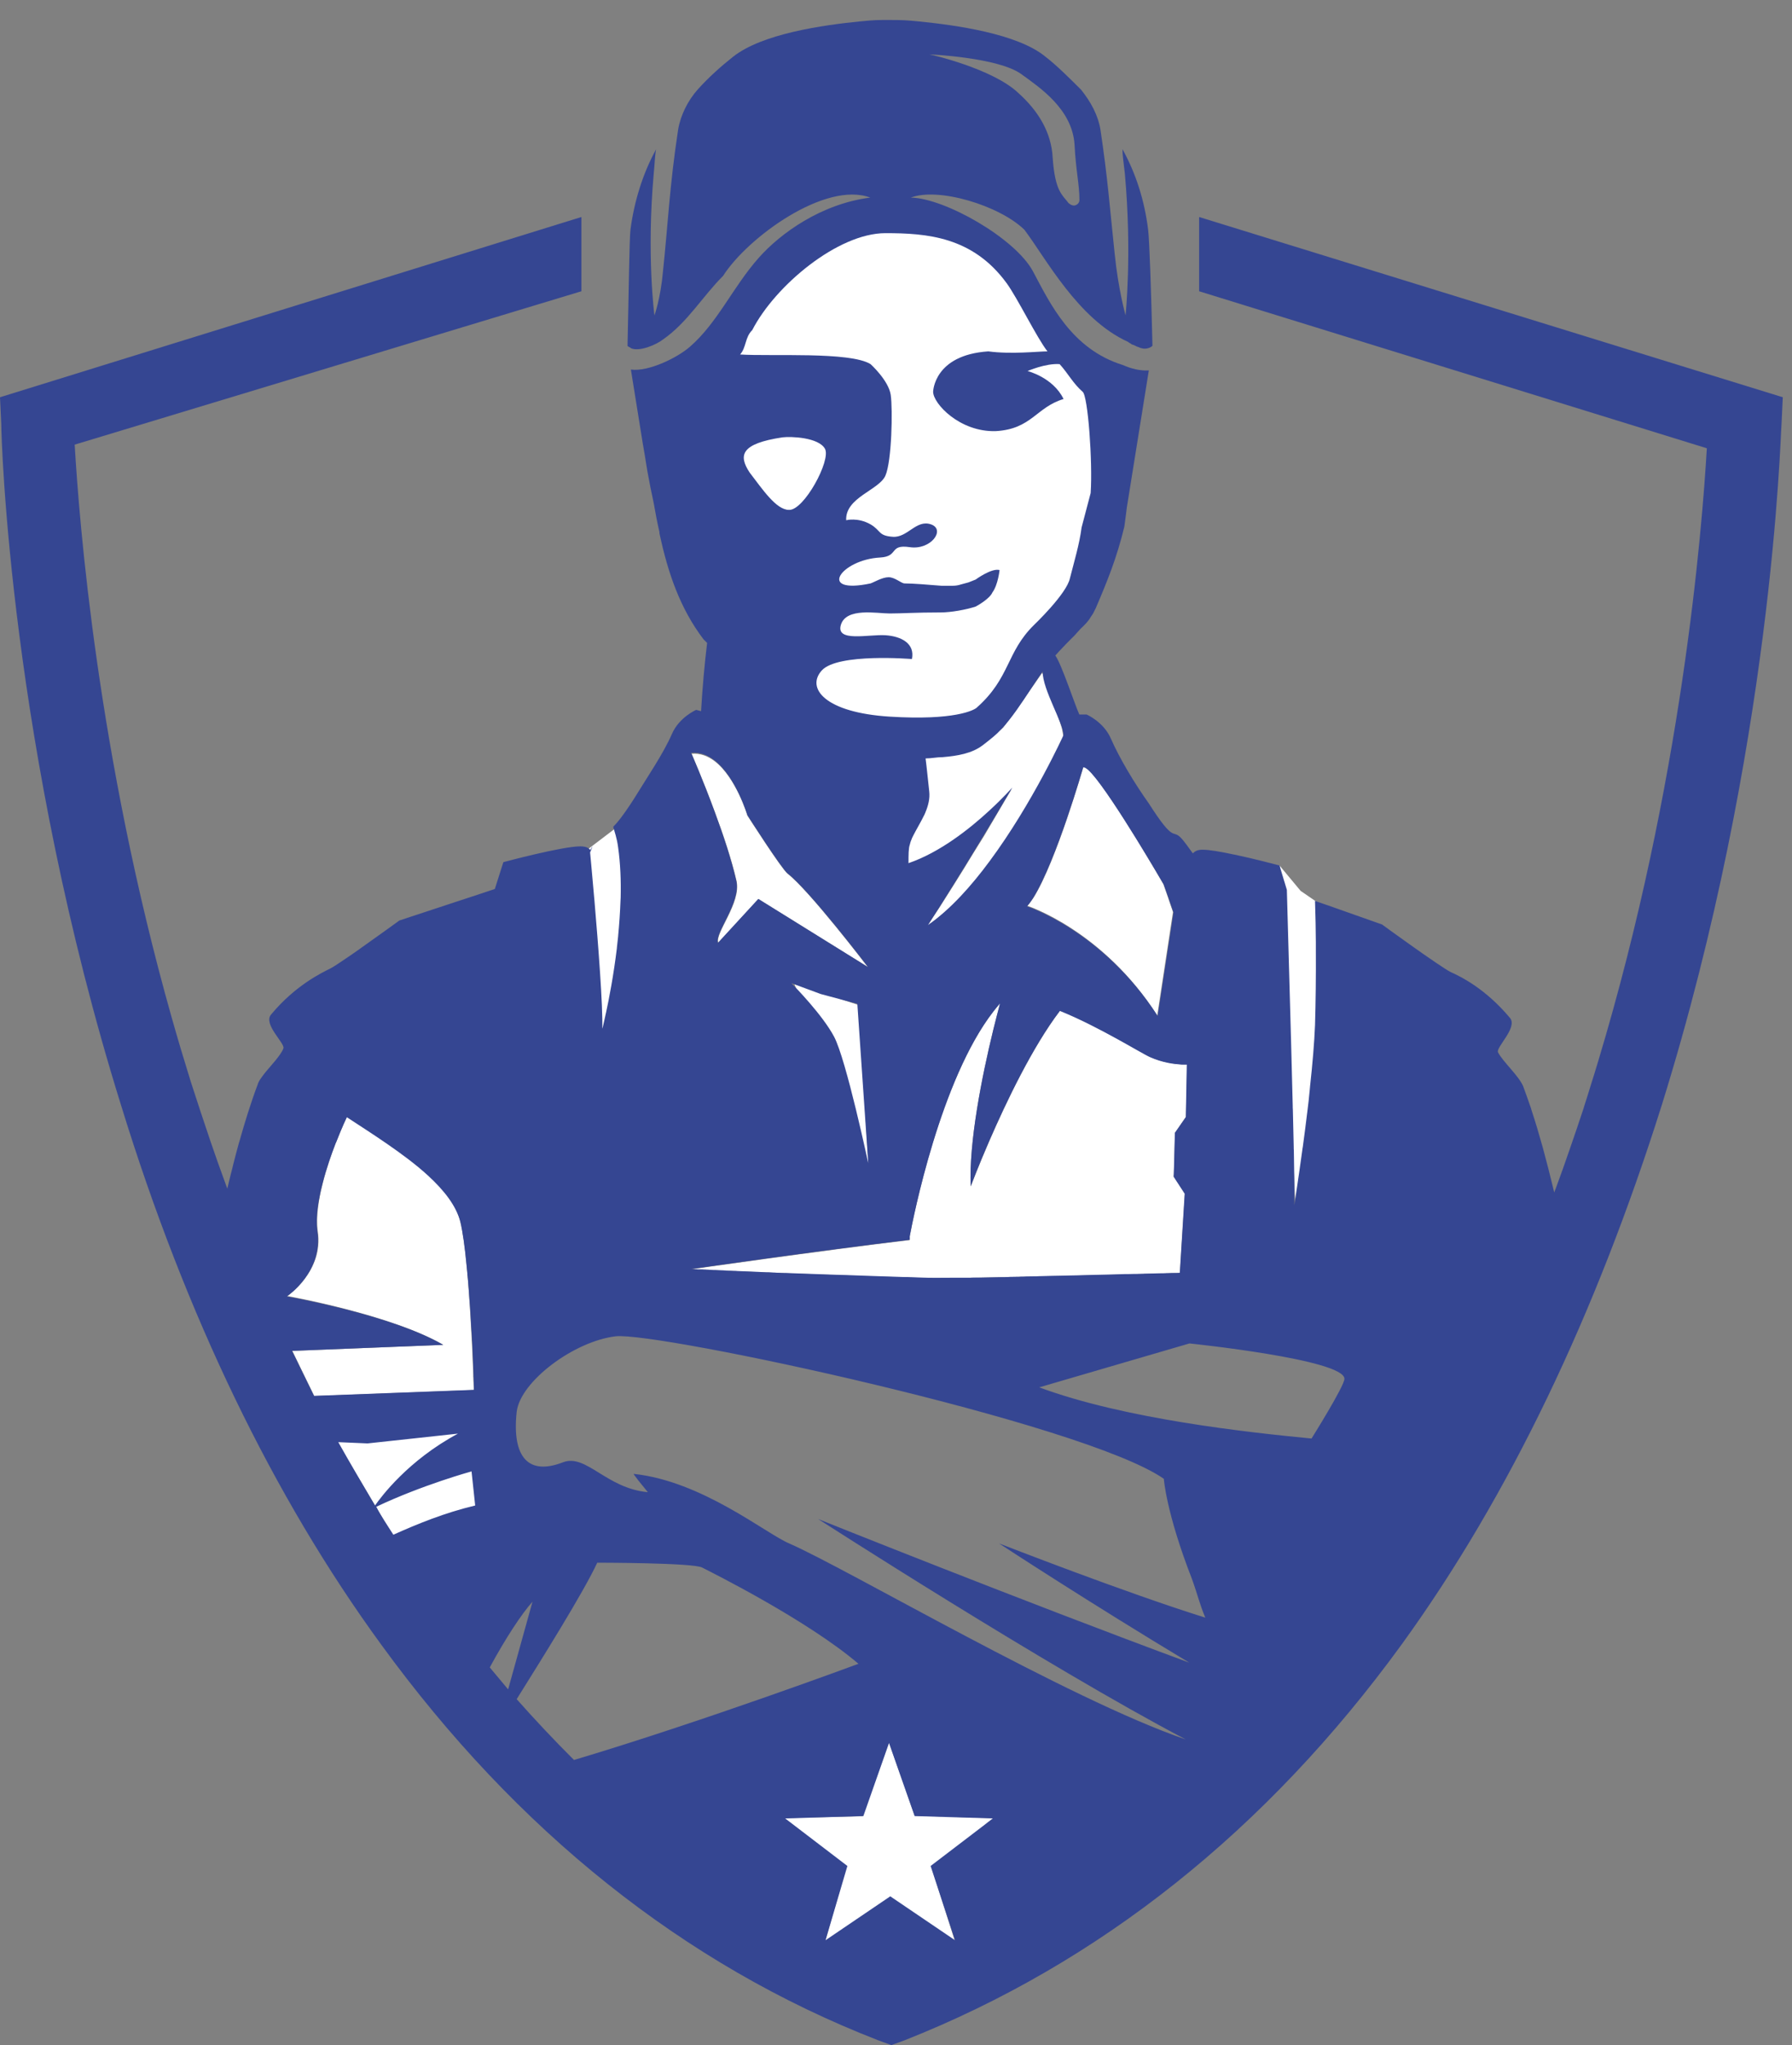 <svg width="71" height="81" viewBox="0 0 71 81" fill="none" xmlns="http://www.w3.org/2000/svg">
<rect x="0" y="0" width="71" height="81" fill="#808080" stroke="none"/>
<path d="M35.223 69.015L36.241 71.917L39.369 72.011L36.901 73.945L37.837 76.892L35.278 75.157L32.692 76.892L33.546 73.915L31.058 72.011L34.178 71.934L35.223 69.015Z" fill="white"/>
<path d="M45.532 14.7L45.098 17.414L44.665 20.128" fill="#354692"/>
<path d="M17.563 53.266L11.582 53.505C11.87 54.088 12.164 54.716 12.452 55.294L18.771 55.055C18.771 55.055 18.627 49.97 18.239 48.375C18.078 47.736 17.602 47.125 16.965 46.536C16.483 46.091 15.908 45.663 15.315 45.252C15.298 45.241 15.282 45.23 15.265 45.219C14.761 44.869 14.241 44.535 13.753 44.213C13.753 44.213 13.559 44.619 13.327 45.219C13.321 45.23 13.316 45.241 13.31 45.252C13.133 45.708 12.939 46.269 12.795 46.836C12.618 47.52 12.513 48.22 12.59 48.764C12.834 50.359 11.383 51.332 11.383 51.332C11.383 51.332 15.487 52.06 17.563 53.266Z" fill="white"/>
<path d="M29.184 34.896C29.377 35.76 28.318 36.959 28.461 37.338L30.05 35.611L34.375 38.295C34.342 38.252 32.064 35.27 31.203 34.605C30.96 34.412 29.614 32.306 29.614 32.306C29.614 32.306 29.173 30.82 28.329 30.16C28.059 29.951 27.75 29.825 27.402 29.858C27.402 29.858 27.86 30.903 28.329 32.179C28.66 33.065 28.991 34.055 29.184 34.896Z" fill="white"/>
<path d="M40.707 35.877C40.707 35.877 43.687 36.84 45.851 40.218L46.474 36.121L46.314 35.656L46.276 35.54L46.093 35.014C46.093 35.014 43.306 30.192 42.92 30.386C42.92 30.386 41.866 34.078 40.956 35.545C40.928 35.584 40.906 35.623 40.878 35.661C40.818 35.739 40.763 35.811 40.707 35.877Z" fill="white"/>
<path d="M27.364 50.276C27.364 50.276 32.794 50.514 36.526 50.614C38.028 50.664 46.75 50.42 46.75 50.42L46.945 47.278L46.556 46.679L46.505 46.601L46.511 46.512L46.522 46.157L46.556 44.864L46.989 44.237L47.039 42.155C47.039 42.155 46.361 42.205 45.588 41.867C45.248 41.722 43.552 40.657 42 40.029C40.909 41.461 39.869 43.643 39.202 45.18C38.745 46.235 38.462 46.99 38.462 46.99C38.384 45.263 38.901 42.644 39.357 40.779L39.633 39.709L39.357 40.063C37.255 42.766 36.181 48.227 36.042 48.971V49.115C32.404 49.554 27.364 50.276 27.364 50.276Z" fill="white"/>
<path d="M34.413 46.173L34.012 39.804L31.473 38.974L34.413 46.173Z" fill="white"/>
<path d="M50.696 34.281L51.332 47.907C52.004 43.193 52.477 40.214 52.128 35.695H52.128L51.531 35.285L50.696 34.281Z" fill="white"/>
<path d="M23.256 33.664V33.676L23.622 36.807L23.866 40.896L23.878 40.84L23.884 40.824L24.024 40.262L24.03 40.24L24.109 39.923L24.323 38.949L24.475 37.92L24.506 37.653L24.512 37.642L24.567 37.186V37.175L24.597 36.919L24.688 35.917V34.888L24.627 33.831L24.506 33.303L24.353 32.83L23.256 33.664Z" fill="white"/>
<path d="M35.958 33.845V34.257L36.626 33.983L37.1 33.708L37.434 33.516L38.047 33.104L38.603 32.664L38.826 32.472L39.105 32.225L39.439 31.922L39.801 31.565L40.062 31.28L40.079 31.263L39.867 31.609L39.856 31.626L39.829 31.675L39.79 31.747L38.993 33.104L38.548 33.818L38.214 34.367L37.768 35.081L37.211 35.96L36.771 36.62L36.738 36.675L37.044 36.455L37.211 36.317L37.657 35.933L38.13 35.466L38.492 35.081L38.938 34.505L39.661 33.543L40.33 32.499L40.775 31.785L41.165 31.071L41.555 30.412L41.889 29.698L42.14 29.203L42.073 28.846L41.627 27.418L41.555 27.198L41.293 26.648L40.792 27.363L40.319 28.049L39.745 28.819L39.16 29.313L38.965 29.467L38.548 29.698L37.768 29.917L37.211 29.972L36.626 30.027L36.766 31.291L36.794 31.538L36.766 31.785L36.643 32.203L36.626 32.252L36.587 32.324L36.32 32.801L36.237 32.972L36.103 33.23V33.235L36.042 33.351L35.986 33.598L35.958 33.845Z" fill="white"/>
<path d="M13.343 57.085H14.662L18.28 56.746L18.77 58.16L18.959 59.705L15.604 60.873L13.343 57.085Z" fill="white"/>
<path d="M23.036 8.595V11.536L2.959 17.611C3.137 20.646 3.853 29.867 6.796 40.279C7.035 41.126 7.29 41.979 7.557 42.837C7.806 43.613 8.073 44.416 8.35 45.235C8.356 45.246 8.356 45.258 8.362 45.269C8.539 45.789 8.728 46.321 8.922 46.847C8.95 46.925 8.978 47.002 9.006 47.08C9.022 47.002 9.045 46.925 9.061 46.847C9.106 46.653 9.156 46.459 9.206 46.266C9.217 46.221 9.228 46.171 9.239 46.127C9.311 45.839 9.389 45.551 9.466 45.269C9.466 45.258 9.472 45.246 9.478 45.235C9.7 44.444 9.938 43.674 10.216 42.937C10.216 42.937 10.216 42.937 10.216 42.932C10.222 42.909 10.233 42.887 10.244 42.865C10.277 42.793 10.327 42.721 10.383 42.644C10.433 42.577 10.482 42.511 10.538 42.444C10.649 42.311 10.771 42.173 10.882 42.04C11.038 41.852 11.171 41.674 11.226 41.53C11.321 41.337 10.405 40.567 10.743 40.179C11.71 39.022 12.726 38.54 13.114 38.346C13.175 38.313 13.264 38.257 13.364 38.191C13.492 38.108 13.636 38.008 13.803 37.897C13.875 37.848 13.947 37.798 14.019 37.748C14.091 37.698 14.164 37.648 14.241 37.593C14.264 37.576 14.28 37.565 14.302 37.548C15.041 37.028 15.824 36.458 15.824 36.458L16.968 36.081L17.623 35.865L18.211 35.671L18.567 35.555L19.605 35.211L19.943 34.148C19.943 34.148 22.264 33.522 22.992 33.522C23.125 33.522 23.23 33.544 23.302 33.589C23.336 33.611 23.364 33.633 23.38 33.666C23.43 33.617 23.43 33.572 23.475 33.522C23.425 33.666 23.38 33.761 23.38 33.761C23.38 33.761 23.452 34.519 23.541 35.549C23.547 35.588 23.547 35.627 23.552 35.666C23.702 37.416 23.891 39.858 23.863 40.749C23.863 40.749 23.863 40.749 23.863 40.744L23.869 40.722L23.874 40.705L23.88 40.689C23.902 40.594 23.947 40.412 24.002 40.146L24.008 40.124C24.135 39.542 24.313 38.612 24.441 37.554V37.537C24.457 37.388 24.474 37.238 24.491 37.083V37.072C24.535 36.613 24.568 36.142 24.585 35.666C24.585 35.627 24.591 35.588 24.591 35.549C24.607 34.874 24.579 34.192 24.491 33.567C24.441 33.179 24.346 32.941 24.296 32.747C24.441 32.603 24.685 32.315 25.118 31.639C25.651 30.77 26.278 29.856 26.617 29.081C26.906 28.405 27.583 28.117 27.583 28.117L27.777 28.167C27.828 27.253 27.922 26.24 28.016 25.464L27.872 25.32C26.956 24.113 26.467 22.718 26.128 21.122C26.128 21.073 26.128 21.073 26.128 21.073C26.128 21.073 26.112 21.001 26.084 20.879C26.079 20.857 26.073 20.829 26.067 20.801C26.029 20.635 25.984 20.392 25.934 20.109C25.934 20.059 25.74 19.184 25.74 19.14C25.596 18.42 25.612 18.37 25.468 17.573L24.996 14.637C25.684 14.732 26.824 14.177 27.328 13.74C28.438 12.777 29.035 11.367 30.065 10.207C30.926 9.238 32.536 8.075 34.479 7.826C32.702 7.161 29.621 9.404 28.649 10.927C27.828 11.746 27.239 12.771 26.267 13.447C26.023 13.641 25.351 13.94 25.007 13.796C24.957 13.746 24.907 13.746 24.863 13.701C24.913 11.53 24.935 9.481 24.979 9.099C25.124 7.992 25.462 6.879 25.995 5.915C25.945 6.159 25.945 6.447 25.901 6.879C25.612 10.107 25.929 12.494 25.929 12.494C25.929 12.494 26.173 11.819 26.267 10.755C26.462 8.922 26.528 7.36 26.867 5.14C26.961 4.564 27.256 3.982 27.639 3.55C28.072 3.068 28.56 2.631 29.043 2.249C30.204 1.329 32.625 0.992 34.074 0.848C34.684 0.787 34.773 0.792 35.256 0.792C35.739 0.792 35.905 0.799 36.395 0.848C37.844 0.992 40.314 1.329 41.425 2.249C41.863 2.587 42.346 3.068 42.83 3.55C43.218 4.032 43.507 4.564 43.601 5.14C43.89 7.067 43.968 8.202 44.162 10.03C44.306 11.475 44.595 12.489 44.595 12.489C44.595 12.489 44.856 10.057 44.567 6.873C44.517 6.441 44.473 6.147 44.473 5.909C45.006 6.873 45.345 7.936 45.489 9.094C45.539 9.481 45.611 11.525 45.661 13.696C45.567 13.79 45.372 13.84 45.228 13.79L45.178 13.779C45.123 13.751 45.126 13.752 45.084 13.74C45.041 13.728 45.024 13.716 44.984 13.696C44.928 13.668 44.928 13.668 44.839 13.64C44.789 13.591 44.745 13.591 44.695 13.541C42.707 12.644 41.425 10.207 40.586 9.099C39.587 8.13 37.172 7.41 36.089 7.826C37.429 7.85 40.225 9.432 40.931 10.755C41.605 12.021 42.458 13.834 44.495 14.46C44.817 14.604 45.178 14.693 45.517 14.671L45.081 17.387L44.645 20.104C44.617 20.331 44.59 20.558 44.556 20.79C44.551 20.818 44.551 20.84 44.545 20.868C44.245 22.103 43.884 22.989 43.418 24.08C43.407 24.102 43.362 24.191 43.362 24.191L43.307 24.301L43.196 24.467C43.196 24.467 43.196 24.495 43.029 24.689C42.977 24.75 42.807 24.91 42.807 24.91L42.557 25.187C42.557 25.187 42.035 25.691 41.669 26.129C40.936 27.004 40.209 28.477 39.359 29.18C39.226 29.291 39.087 29.402 38.949 29.507C38.515 29.845 37.932 29.939 37.349 29.989C37.105 29.989 36.916 30.039 36.672 30.039C36.722 30.427 36.772 30.953 36.816 31.34C36.85 31.628 36.778 31.905 36.667 32.171C36.65 32.21 36.633 32.254 36.611 32.293C36.5 32.526 36.372 32.741 36.261 32.946C36.211 33.035 36.167 33.124 36.128 33.207V33.212C36.089 33.301 36.061 33.384 36.045 33.461C35.995 33.605 35.995 33.849 35.995 34.187C37.233 33.766 38.421 32.825 39.198 32.105C39.759 31.59 40.103 31.196 40.103 31.196C40.098 31.213 40.087 31.224 40.081 31.241C40.014 31.351 39.948 31.462 39.887 31.573L39.876 31.59C39.853 31.628 39.831 31.667 39.803 31.706C39.598 32.055 39.393 32.398 39.198 32.719C38.216 34.353 37.366 35.71 36.767 36.64C36.778 36.635 36.789 36.624 36.794 36.618C37.649 36.02 38.477 35.101 39.209 34.109C40.914 31.811 42.135 29.119 42.135 29.119C42.135 28.638 41.31 27.325 41.31 26.6L41.53 26.267L41.812 25.963C42.057 26.3 42.569 27.868 42.763 28.3H43.051C43.051 28.3 43.729 28.588 44.018 29.264C44.356 30.033 44.934 31.003 45.517 31.822C46.533 33.412 46.438 32.836 46.777 33.173C46.921 33.317 47.116 33.605 47.26 33.799C47.355 33.705 47.454 33.655 47.649 33.655C47.904 33.655 48.365 33.733 48.848 33.838C48.87 33.843 48.892 33.849 48.909 33.849C49.309 33.932 49.725 34.032 50.053 34.115C50.43 34.209 50.697 34.281 50.697 34.281L50.702 34.298L50.719 34.359L50.88 34.896L50.891 34.929L50.986 35.245C51.013 36.402 51.141 40.572 51.219 43.807C51.219 43.856 51.219 43.901 51.224 43.951C51.236 44.471 51.247 44.97 51.258 45.424C51.258 45.474 51.258 45.518 51.263 45.568C51.274 46.127 51.28 46.62 51.285 47.002C51.285 47.334 51.285 47.589 51.28 47.739C51.28 47.739 51.324 47.462 51.391 47.002C51.446 46.626 51.519 46.133 51.596 45.568C51.602 45.518 51.607 45.474 51.618 45.424C51.68 44.964 51.746 44.46 51.807 43.951C51.813 43.901 51.818 43.856 51.824 43.807C51.841 43.674 51.857 43.541 51.868 43.408C51.874 43.33 51.885 43.253 51.891 43.181C51.896 43.125 51.902 43.065 51.907 43.009C52.002 42.145 52.074 41.298 52.102 40.6C52.129 39.703 52.141 38.645 52.135 37.648V37.333C52.129 36.806 52.124 36.302 52.107 35.865C52.107 35.804 52.102 35.749 52.102 35.699V35.693C52.102 35.688 52.102 35.688 52.102 35.682L52.129 35.693L52.629 35.865L54.761 36.618C54.761 36.618 55.272 36.995 55.86 37.41C56.221 37.665 56.61 37.942 56.926 38.152C57.16 38.307 57.348 38.435 57.465 38.495C57.898 38.689 58.87 39.171 59.836 40.329C60.124 40.716 59.258 41.486 59.353 41.68C59.541 42.051 60.174 42.605 60.352 43.031C60.358 43.048 60.363 43.065 60.369 43.081C60.385 43.12 60.397 43.164 60.413 43.203C60.441 43.281 60.469 43.358 60.496 43.43C60.541 43.563 60.591 43.696 60.635 43.829C60.652 43.873 60.669 43.923 60.68 43.973C60.841 44.455 60.985 44.947 61.124 45.446C61.135 45.49 61.152 45.54 61.163 45.59C61.29 46.061 61.413 46.537 61.529 47.024C61.546 47.091 61.562 47.163 61.579 47.229C61.607 47.163 61.629 47.091 61.657 47.024C61.834 46.542 62.007 46.066 62.168 45.59C62.184 45.54 62.201 45.496 62.218 45.446C62.39 44.953 62.556 44.46 62.717 43.973C62.734 43.923 62.751 43.879 62.762 43.829C62.851 43.546 62.945 43.264 63.028 42.981C63.128 42.671 63.223 42.356 63.317 42.045C66.654 30.98 67.437 20.945 67.626 17.755L47.51 11.536V8.595L70.635 15.734L70.585 16.797C70.535 17.329 70.246 29.629 65.843 43.762C63.228 52.058 59.797 59.247 55.538 65.128C50.169 72.51 43.54 77.766 35.85 80.807L35.317 81.001L34.784 80.807C27.095 77.816 20.465 72.51 15.096 65.128C10.838 59.291 7.357 52.103 4.792 43.762C0.389 29.629 0.05 17.329 0.05 16.797L2.28882e-05 15.734L23.036 8.595ZM27.383 29.817C27.383 29.817 27.844 30.87 28.316 32.154C28.644 33.041 28.977 34.037 29.171 34.885C29.365 35.754 28.299 36.962 28.444 37.344L28.449 37.338L30.043 35.605H30.048L34.396 38.307C34.396 38.307 34.396 38.302 34.39 38.302C34.279 38.147 32.058 35.256 31.209 34.597C30.965 34.403 29.61 32.282 29.61 32.282C29.61 32.282 29.166 30.787 28.316 30.122C28.044 29.912 27.733 29.784 27.383 29.817ZM33.047 41.06C33.53 41.974 34.401 46.077 34.401 46.077L33.968 39.758L32.519 39.371L31.364 38.944L31.353 38.939C31.353 38.939 31.359 38.944 31.364 38.95C31.497 39.083 32.591 40.201 33.047 41.06ZM40.353 3.689C41.125 4.381 41.658 5.234 41.708 6.253C41.802 7.593 42.097 7.72 42.335 8.042C42.43 8.125 42.53 8.163 42.624 8.125C42.724 8.08 42.768 8.003 42.768 7.92C42.768 7.31 42.624 6.74 42.574 5.727C42.48 4.303 41.169 3.45 40.448 2.924C39.526 2.276 36.866 2.155 36.822 2.155C36.844 2.149 39.343 2.719 40.353 3.689ZM46.333 35.677L46.294 35.56L46.105 35.029C46.105 35.029 44.118 31.606 43.257 30.642C43.229 30.615 43.207 30.587 43.179 30.559C43.168 30.548 43.157 30.537 43.151 30.532C43.124 30.504 43.102 30.482 43.074 30.465C43.002 30.404 42.946 30.382 42.913 30.399C42.913 30.399 41.852 34.093 40.936 35.56C40.908 35.599 40.886 35.638 40.858 35.677C40.836 35.715 40.809 35.749 40.786 35.782C40.786 35.782 40.786 35.782 40.781 35.787C40.753 35.826 40.72 35.865 40.692 35.898C40.692 35.898 43.69 36.862 45.867 40.24L46.494 36.142L46.333 35.677ZM47.021 42.167C47.021 42.167 47.021 42.167 47.016 42.167C46.994 42.167 46.949 42.167 46.883 42.167C46.877 42.167 46.866 42.167 46.86 42.167C46.833 42.167 46.805 42.167 46.777 42.162C46.511 42.145 46.061 42.09 45.572 41.874C45.234 41.73 43.546 40.666 41.997 40.041C41.997 40.041 41.997 40.041 41.991 40.041C40.903 41.469 39.865 43.646 39.198 45.18C38.776 46.149 38.504 46.869 38.465 46.974C38.46 46.985 38.46 46.985 38.46 46.985C38.382 45.263 38.898 42.649 39.354 40.788C39.354 40.783 39.359 40.772 39.359 40.766C39.454 40.39 39.537 40.046 39.62 39.747C39.532 39.847 39.437 39.958 39.354 40.068C37.261 42.771 36.184 48.22 36.045 48.963V49.106C32.419 49.538 27.383 50.264 27.383 50.264C27.383 50.264 27.383 50.264 27.389 50.264C27.389 50.264 27.394 50.264 27.405 50.264C27.411 50.264 27.411 50.264 27.417 50.264C27.444 50.264 27.489 50.27 27.55 50.27C27.561 50.27 27.572 50.27 27.583 50.27C27.605 50.27 27.628 50.27 27.655 50.275H27.689H27.694C27.711 50.275 27.728 50.275 27.744 50.275C27.761 50.275 27.777 50.275 27.794 50.275C27.8 50.275 27.8 50.275 27.805 50.275C27.839 50.275 27.872 50.281 27.905 50.281C27.933 50.281 27.966 50.281 28 50.286C28.027 50.286 28.061 50.286 28.094 50.292C28.122 50.292 28.155 50.292 28.183 50.297C28.238 50.303 28.299 50.303 28.366 50.303C28.444 50.308 28.527 50.308 28.616 50.314C28.644 50.314 28.671 50.314 28.699 50.319C28.721 50.319 28.749 50.319 28.777 50.325C28.816 50.325 28.849 50.331 28.888 50.331C28.91 50.331 28.932 50.331 28.96 50.331C28.994 50.331 29.027 50.336 29.06 50.336C29.077 50.336 29.099 50.336 29.121 50.336C29.154 50.336 29.182 50.342 29.215 50.342C29.465 50.353 29.737 50.364 30.026 50.375C30.098 50.38 30.165 50.38 30.237 50.386C30.309 50.391 30.381 50.391 30.454 50.391C30.526 50.397 30.598 50.397 30.67 50.403C30.698 50.403 30.72 50.403 30.748 50.408C30.798 50.408 30.848 50.413 30.898 50.413C30.965 50.419 31.031 50.419 31.098 50.419C31.109 50.419 31.12 50.419 31.125 50.419C31.175 50.419 31.225 50.425 31.275 50.425C31.714 50.441 32.175 50.458 32.647 50.474C32.813 50.48 32.974 50.486 33.141 50.491C33.208 50.491 33.28 50.497 33.352 50.497C33.419 50.497 33.48 50.502 33.546 50.502C33.802 50.513 34.063 50.519 34.318 50.53C34.423 50.535 34.535 50.535 34.64 50.541C34.979 50.552 35.317 50.563 35.645 50.574C35.739 50.58 35.834 50.58 35.928 50.58C36.034 50.585 36.139 50.585 36.239 50.591C36.339 50.596 36.444 50.596 36.544 50.602C36.789 50.613 37.233 50.613 37.799 50.607C37.838 50.607 37.877 50.607 37.916 50.607C37.977 50.607 38.044 50.607 38.11 50.607C38.143 50.607 38.182 50.607 38.216 50.607H38.255C38.282 50.607 38.31 50.607 38.338 50.607C38.41 50.607 38.482 50.607 38.554 50.602C38.593 50.602 38.638 50.602 38.676 50.602C38.721 50.602 38.771 50.602 38.821 50.602C39.082 50.596 39.348 50.591 39.631 50.585H39.726C39.776 50.585 39.826 50.585 39.87 50.58C39.915 50.58 39.965 50.58 40.009 50.574C40.109 50.574 40.209 50.569 40.309 50.569C40.353 50.569 40.403 50.569 40.448 50.563C40.464 50.563 40.475 50.563 40.492 50.563C40.547 50.563 40.597 50.563 40.653 50.557C40.758 50.557 40.87 50.552 40.981 50.552C41.036 50.552 41.097 50.552 41.158 50.546L41.597 50.535C41.686 50.535 41.775 50.53 41.863 50.53C41.969 50.53 42.069 50.524 42.174 50.524C42.241 50.524 42.302 50.519 42.369 50.519C42.469 50.519 42.574 50.513 42.674 50.513C42.868 50.508 43.063 50.502 43.251 50.497C43.507 50.491 43.762 50.486 44.001 50.48C44.195 50.474 44.39 50.469 44.573 50.463C44.584 50.463 44.601 50.463 44.612 50.463C44.639 50.463 44.667 50.463 44.695 50.463C44.767 50.463 44.834 50.458 44.9 50.458C44.939 50.458 44.978 50.458 45.011 50.458C45.089 50.458 45.167 50.452 45.239 50.452C45.278 50.452 45.311 50.452 45.345 50.447C45.606 50.441 45.844 50.436 46.039 50.43C46.061 50.43 46.083 50.43 46.111 50.43C46.15 50.43 46.188 50.43 46.222 50.425C46.239 50.425 46.261 50.425 46.277 50.425C46.338 50.425 46.394 50.419 46.444 50.419C46.466 50.419 46.483 50.419 46.499 50.419C46.527 50.419 46.549 50.419 46.572 50.419C46.588 50.419 46.605 50.419 46.622 50.419C46.688 50.419 46.727 50.413 46.744 50.413L46.938 47.279L46.549 46.681L46.499 46.603L46.505 46.515L46.516 46.16L46.549 44.87L46.983 44.244L47.021 42.167ZM51.963 56.976C51.963 56.976 53.267 54.899 53.267 54.611C53.267 53.842 47.127 53.21 47.127 53.21L41.175 54.949C44.562 56.206 49.448 56.733 51.963 56.976ZM47.121 65.854C43.174 63.483 39.698 61.207 39.581 61.13C39.731 61.185 44.562 63.074 47.754 64.07C47.516 63.495 47.465 63.201 47.221 62.525C46.205 59.922 46.111 58.571 46.111 58.571C42.918 56.35 26.034 52.734 24.391 52.928C22.747 53.122 20.615 54.711 20.471 55.918C20.276 57.752 20.959 58.446 22.314 57.914C23.23 57.576 24.025 58.952 25.668 59.101C24.991 58.282 25.113 58.377 25.113 58.377C27.822 58.665 30.344 60.742 31.265 61.13C33.586 62.143 42.335 67.305 46.977 68.894C41.464 65.998 32.419 60.166 32.419 60.166C32.419 60.166 40.448 63.389 47.121 65.854ZM39.076 72.223L39.337 72.023H39.332L36.239 71.929L35.223 69.033L34.207 71.929L31.109 72.023L33.574 73.906L32.708 76.847L35.273 75.108L37.838 76.847L36.877 73.923L36.872 73.906L39.043 72.25L39.076 72.223ZM22.742 69.708C27.916 68.163 34.013 65.898 34.013 65.898C31.98 64.165 28.205 62.282 27.822 62.088C27.483 61.894 23.663 61.894 23.663 61.894C23.13 63.051 21.437 65.754 20.471 67.299C21.198 68.119 21.97 68.939 22.742 69.708ZM20.132 66.912L21.098 63.439C20.665 63.921 20.032 64.885 19.405 66.042C19.649 66.336 19.888 66.624 20.132 66.912ZM15.585 60.786C16.551 60.354 17.617 59.917 18.827 59.629L18.683 58.278C18.683 58.278 16.745 58.809 14.908 59.679C15.102 60.061 15.341 60.399 15.585 60.786ZM14.858 59.629C15.096 59.291 16.162 57.846 18.145 56.782L14.563 57.17L13.403 57.12C13.892 57.99 14.375 58.809 14.858 59.629ZM17.55 53.26C17.556 53.26 17.556 53.266 17.561 53.266L11.576 53.504H11.571C11.86 54.085 12.154 54.711 12.442 55.287L18.777 55.049C18.777 55.049 18.777 55.049 18.777 55.043C18.777 55.043 18.777 55.038 18.777 55.021C18.777 55.016 18.777 55.005 18.777 54.993C18.777 54.96 18.777 54.91 18.772 54.85C18.772 54.839 18.772 54.827 18.772 54.811C18.772 54.794 18.772 54.783 18.772 54.767C18.772 54.728 18.766 54.683 18.766 54.639C18.766 54.628 18.766 54.611 18.766 54.6C18.766 54.578 18.766 54.55 18.761 54.528C18.761 54.523 18.761 54.517 18.761 54.512C18.761 54.495 18.761 54.478 18.761 54.456C18.761 54.373 18.755 54.279 18.75 54.179C18.75 54.157 18.75 54.135 18.75 54.107C18.75 54.063 18.744 54.019 18.744 53.98C18.744 53.93 18.739 53.875 18.739 53.819C18.733 53.62 18.722 53.404 18.711 53.177C18.711 53.155 18.711 53.133 18.705 53.116C18.7 52.989 18.694 52.861 18.683 52.723C18.683 52.701 18.677 52.673 18.677 52.651C18.677 52.629 18.677 52.612 18.672 52.59C18.672 52.568 18.672 52.54 18.666 52.518C18.655 52.269 18.639 52.014 18.622 51.754C18.616 51.709 18.616 51.66 18.611 51.615C18.605 51.571 18.605 51.521 18.6 51.477C18.583 51.206 18.561 50.934 18.539 50.668C18.533 50.635 18.533 50.602 18.528 50.569C18.528 50.552 18.528 50.535 18.522 50.524C18.517 50.497 18.517 50.463 18.517 50.436C18.517 50.413 18.511 50.391 18.511 50.369C18.5 50.281 18.494 50.192 18.483 50.103C18.483 50.103 18.483 50.103 18.483 50.098C18.417 49.4 18.333 48.791 18.239 48.398C18.078 47.761 17.6 47.152 16.962 46.565C16.479 46.121 15.901 45.695 15.307 45.285C15.291 45.274 15.274 45.263 15.257 45.252C14.752 44.903 14.23 44.571 13.742 44.25C13.742 44.25 13.547 44.654 13.314 45.252C13.309 45.263 13.303 45.274 13.297 45.285C13.12 45.739 12.925 46.299 12.781 46.864C12.659 47.323 12.576 47.794 12.553 48.215C12.548 48.381 12.548 48.542 12.565 48.686C12.57 48.719 12.57 48.752 12.576 48.785C12.581 48.83 12.587 48.88 12.592 48.924C12.592 48.946 12.598 48.968 12.598 48.99C12.603 49.106 12.603 49.223 12.592 49.334C12.492 50.541 11.46 51.283 11.371 51.344C11.365 51.344 11.365 51.349 11.365 51.349C11.365 51.349 15.474 52.064 17.55 53.26Z" fill="#354692"/>
<path fill-rule="evenodd" clip-rule="evenodd" d="M41.501 13.917C41.081 13.383 40.312 11.801 39.88 11.211C38.534 9.371 36.719 9.235 35.08 9.235C33.19 9.235 30.701 11.326 29.805 13.074C29.511 13.361 29.576 13.752 29.324 14.04C30.543 14.122 33.678 13.917 34.492 14.422C34.492 14.422 35.206 15.066 35.291 15.64C35.374 16.215 35.333 18.266 35.08 18.84C34.828 19.415 33.484 19.702 33.526 20.605C33.526 20.605 33.988 20.482 34.492 20.769C34.912 21.015 34.786 21.22 35.374 21.261C35.963 21.302 36.299 20.564 36.887 20.769C37.475 20.974 36.887 21.795 36.047 21.672C35.206 21.549 35.627 22.041 34.87 22.082C33.316 22.164 32.349 23.559 34.492 23.108C34.618 23.067 34.954 22.862 35.206 22.862C35.459 22.862 35.711 23.108 35.837 23.108C36.173 23.108 36.792 23.159 37.296 23.2C37.785 23.2 37.851 23.218 38.088 23.144L38.37 23.068L38.655 22.955C38.655 22.955 39.284 22.491 39.603 22.578C39.603 22.578 39.545 23.158 39.319 23.467C39.214 23.712 38.725 23.991 38.655 24.025C38.277 24.148 37.685 24.257 37.265 24.257C36.257 24.257 35.753 24.298 35.248 24.298C34.744 24.298 33.526 24.052 33.316 24.749C33.106 25.447 34.408 25.119 35.08 25.16C35.711 25.201 36.257 25.488 36.131 26.103C36.131 26.103 33.19 25.857 32.559 26.555C31.929 27.252 32.678 28.224 35.253 28.384C37.829 28.544 38.587 28.126 38.694 28.032C40.038 26.842 39.856 25.843 40.972 24.749C40.972 24.749 42.265 23.518 42.391 22.903C42.559 22.246 42.769 21.549 42.853 20.892L43.212 19.529C43.296 18.298 43.105 15.681 42.895 15.517C42.517 15.189 42.319 14.792 41.983 14.422C41.437 14.381 40.711 14.696 40.711 14.696C40.711 14.696 41.719 14.943 42.139 15.804C41.047 16.132 40.879 16.994 39.45 17.076C38.022 17.117 36.971 15.982 36.971 15.517C36.971 15.517 36.995 14.06 39.156 13.917C40.08 14.04 41.123 13.917 41.501 13.917ZM31.005 17.322C31.341 17.281 32.433 17.322 32.685 17.774C32.938 18.225 31.845 20.236 31.257 20.195C30.753 20.195 30.207 19.374 29.702 18.717C29.24 18.02 29.366 17.569 31.005 17.322Z" fill="white"/>
</svg>
